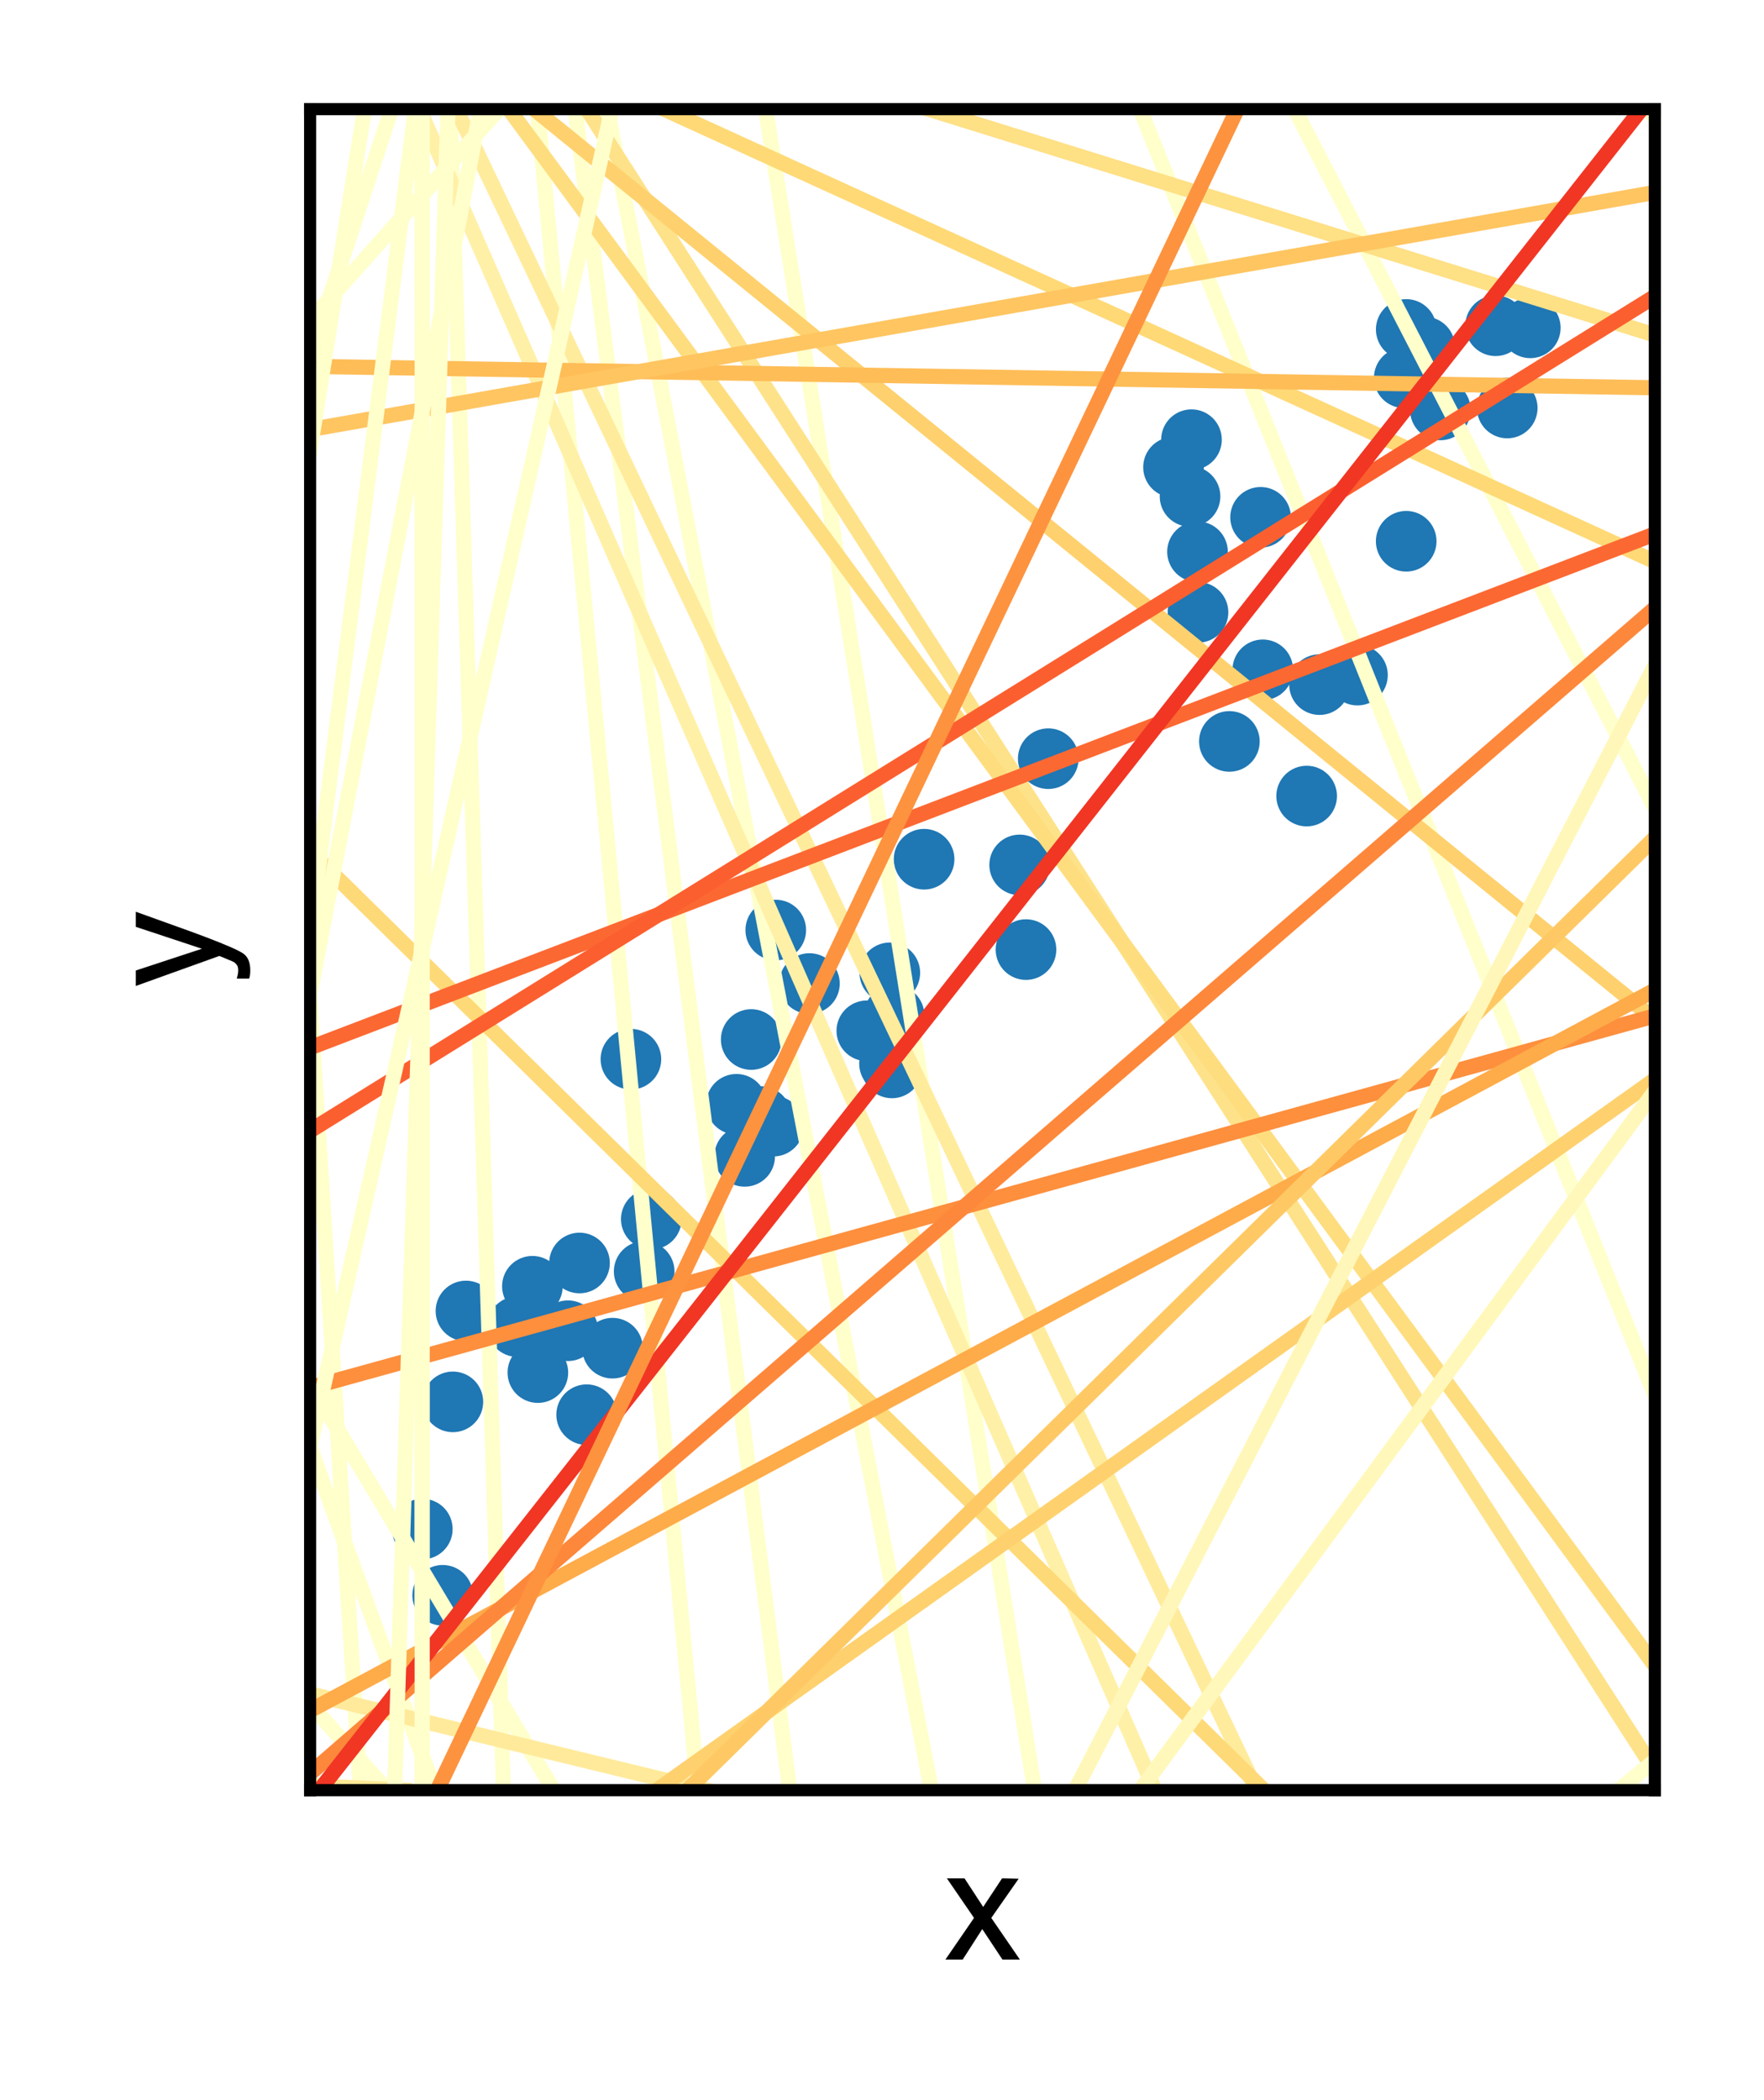 <?xml version="1.0" encoding="utf-8" standalone="no"?>
<!DOCTYPE svg PUBLIC "-//W3C//DTD SVG 1.1//EN"
  "http://www.w3.org/Graphics/SVG/1.1/DTD/svg11.dtd">
<svg xmlns:xlink="http://www.w3.org/1999/xlink" width="116.362pt" height="138.538pt" viewBox="0 0 116.362 138.538" xmlns="http://www.w3.org/2000/svg" version="1.1">
 <defs>
  <style type="text/css">*{stroke-linejoin: round; stroke-linecap: butt}</style>
 </defs>
 <g id="figure_1">
  <g id="patch_1">
   <path d="M 0 138.538 
L 116.362 138.538 
L 116.362 0 
L 0 0 
z
" style="fill: #ffffff"/>
  </g>
  <g id="axes_1">
   <g id="patch_2">
    <path d="M 20.458 118.08 
L 109.162 118.08 
L 109.162 7.2 
L 20.458 7.2 
z
" style="fill: #ffffff"/>
   </g>
   <g id="matplotlib.axis_1">
    <g id="text_1">
     <!-- x -->
     <g transform="translate(62.31 129.253) scale(0.1 -0.1)">
      <defs>
       <path id="Helvetica-78" d="M 94 3347 
L 822 3347 
L 1591 2169 
L 2369 3347 
L 3053 3331 
L 1925 1716 
L 3103 0 
L 2384 0 
L 1553 1256 
L 747 0 
L 34 0 
L 1213 1716 
L 94 3347 
z
" transform="scale(0.016)"/>
      </defs>
      <use xlink:href="#Helvetica-78"/>
     </g>
    </g>
   </g>
   <g id="matplotlib.axis_2">
    <g id="text_2">
     <!-- y -->
     <g transform="translate(14.314 65.14) rotate(-90) scale(0.1 -0.1)">
      <defs>
       <path id="Helvetica-79" d="M 2503 3347 
L 3125 3347 
Q 3006 3025 2597 1878 
Q 2291 1016 2084 472 
Q 1597 -809 1397 -1090 
Q 1197 -1372 709 -1372 
Q 591 -1372 527 -1362 
Q 463 -1353 369 -1328 
L 369 -816 
Q 516 -856 581 -865 
Q 647 -875 697 -875 
Q 853 -875 926 -823 
Q 1000 -772 1050 -697 
Q 1066 -672 1162 -440 
Q 1259 -209 1303 -97 
L 66 3347 
L 703 3347 
L 1600 622 
L 2503 3347 
z
M 1597 3428 
L 1597 3428 
z
" transform="scale(0.016)"/>
      </defs>
      <use xlink:href="#Helvetica-79"/>
     </g>
    </g>
   </g>
   <g id="line2d_1">
    <defs>
     <path id="m5d70c4f971" d="M 0 1.5 
C 0.398 1.5 0.779 1.342 1.061 1.061 
C 1.342 0.779 1.5 0.398 1.5 0 
C 1.5 -0.398 1.342 -0.779 1.061 -1.061 
C 0.779 -1.342 0.398 -1.5 0 -1.5 
C -0.398 -1.5 -0.779 -1.342 -1.061 -1.061 
C -1.342 -0.779 -1.5 -0.398 -1.5 0 
C -1.5 0.398 -1.342 0.779 -1.061 1.061 
C -0.779 1.342 -0.398 1.5 0 1.5 
z
" style="stroke: #1f77b4"/>
    </defs>
    <g clip-path="url(#pdee370cae9)">
     <use xlink:href="#m5d70c4f971" x="58.676" y="70.157" style="fill: #1f77b4; stroke: #1f77b4"/>
     <use xlink:href="#m5d70c4f971" x="81.096" y="48.905" style="fill: #1f77b4; stroke: #1f77b4"/>
     <use xlink:href="#m5d70c4f971" x="27.858" y="100.857" style="fill: #1f77b4; stroke: #1f77b4"/>
     <use xlink:href="#m5d70c4f971" x="50.198" y="73.649" style="fill: #1f77b4; stroke: #1f77b4"/>
     <use xlink:href="#m5d70c4f971" x="38.698" y="93.315" style="fill: #1f77b4; stroke: #1f77b4"/>
     <use xlink:href="#m5d70c4f971" x="34.675" y="87.346" style="fill: #1f77b4; stroke: #1f77b4"/>
     <use xlink:href="#m5d70c4f971" x="41.618" y="69.866" style="fill: #1f77b4; stroke: #1f77b4"/>
     <use xlink:href="#m5d70c4f971" x="53.394" y="64.875" style="fill: #1f77b4; stroke: #1f77b4"/>
     <use xlink:href="#m5d70c4f971" x="57.179" y="67.993" style="fill: #1f77b4; stroke: #1f77b4"/>
     <use xlink:href="#m5d70c4f971" x="67.679" y="62.636" style="fill: #1f77b4; stroke: #1f77b4"/>
     <use xlink:href="#m5d70c4f971" x="58.837" y="70.44" style="fill: #1f77b4; stroke: #1f77b4"/>
     <use xlink:href="#m5d70c4f971" x="78.501" y="32.742" style="fill: #1f77b4; stroke: #1f77b4"/>
     <use xlink:href="#m5d70c4f971" x="42.963" y="80.415" style="fill: #1f77b4; stroke: #1f77b4"/>
     <use xlink:href="#m5d70c4f971" x="92.76" y="35.702" style="fill: #1f77b4; stroke: #1f77b4"/>
     <use xlink:href="#m5d70c4f971" x="29.874" y="92.468" style="fill: #1f77b4; stroke: #1f77b4"/>
     <use xlink:href="#m5d70c4f971" x="77.411" y="30.818" style="fill: #1f77b4; stroke: #1f77b4"/>
     <use xlink:href="#m5d70c4f971" x="58.697" y="64.169" style="fill: #1f77b4; stroke: #1f77b4"/>
     <use xlink:href="#m5d70c4f971" x="69.148" y="50.043" style="fill: #1f77b4; stroke: #1f77b4"/>
     <use xlink:href="#m5d70c4f971" x="38.227" y="83.308" style="fill: #1f77b4; stroke: #1f77b4"/>
     <use xlink:href="#m5d70c4f971" x="42.493" y="83.864" style="fill: #1f77b4; stroke: #1f77b4"/>
     <use xlink:href="#m5d70c4f971" x="87.041" y="45.158" style="fill: #1f77b4; stroke: #1f77b4"/>
     <use xlink:href="#m5d70c4f971" x="99.424" y="26.912" style="fill: #1f77b4; stroke: #1f77b4"/>
     <use xlink:href="#m5d70c4f971" x="51.018" y="74.28" style="fill: #1f77b4; stroke: #1f77b4"/>
     <use xlink:href="#m5d70c4f971" x="79.026" y="40.391" style="fill: #1f77b4; stroke: #1f77b4"/>
     <use xlink:href="#m5d70c4f971" x="92.632" y="24.92" style="fill: #1f77b4; stroke: #1f77b4"/>
     <use xlink:href="#m5d70c4f971" x="93.979" y="22.892" style="fill: #1f77b4; stroke: #1f77b4"/>
     <use xlink:href="#m5d70c4f971" x="34.136" y="87.506" style="fill: #1f77b4; stroke: #1f77b4"/>
     <use xlink:href="#m5d70c4f971" x="30.737" y="86.474" style="fill: #1f77b4; stroke: #1f77b4"/>
     <use xlink:href="#m5d70c4f971" x="40.404" y="88.927" style="fill: #1f77b4; stroke: #1f77b4"/>
     <use xlink:href="#m5d70c4f971" x="92.762" y="21.731" style="fill: #1f77b4; stroke: #1f77b4"/>
     <use xlink:href="#m5d70c4f971" x="35.12" y="84.843" style="fill: #1f77b4; stroke: #1f77b4"/>
     <use xlink:href="#m5d70c4f971" x="58.978" y="66.979" style="fill: #1f77b4; stroke: #1f77b4"/>
     <use xlink:href="#m5d70c4f971" x="98.657" y="21.486" style="fill: #1f77b4; stroke: #1f77b4"/>
     <use xlink:href="#m5d70c4f971" x="67.261" y="57.051" style="fill: #1f77b4; stroke: #1f77b4"/>
     <use xlink:href="#m5d70c4f971" x="78.993" y="36.395" style="fill: #1f77b4; stroke: #1f77b4"/>
     <use xlink:href="#m5d70c4f971" x="51.173" y="61.347" style="fill: #1f77b4; stroke: #1f77b4"/>
     <use xlink:href="#m5d70c4f971" x="78.596" y="29.002" style="fill: #1f77b4; stroke: #1f77b4"/>
     <use xlink:href="#m5d70c4f971" x="89.545" y="44.531" style="fill: #1f77b4; stroke: #1f77b4"/>
     <use xlink:href="#m5d70c4f971" x="29.202" y="105.227" style="fill: #1f77b4; stroke: #1f77b4"/>
     <use xlink:href="#m5d70c4f971" x="83.3" y="44.182" style="fill: #1f77b4; stroke: #1f77b4"/>
     <use xlink:href="#m5d70c4f971" x="100.946" y="21.624" style="fill: #1f77b4; stroke: #1f77b4"/>
     <use xlink:href="#m5d70c4f971" x="83.154" y="34.123" style="fill: #1f77b4; stroke: #1f77b4"/>
     <use xlink:href="#m5d70c4f971" x="48.58" y="72.84" style="fill: #1f77b4; stroke: #1f77b4"/>
     <use xlink:href="#m5d70c4f971" x="86.193" y="52.509" style="fill: #1f77b4; stroke: #1f77b4"/>
     <use xlink:href="#m5d70c4f971" x="35.48" y="90.537" style="fill: #1f77b4; stroke: #1f77b4"/>
     <use xlink:href="#m5d70c4f971" x="60.958" y="56.675" style="fill: #1f77b4; stroke: #1f77b4"/>
     <use xlink:href="#m5d70c4f971" x="95.013" y="27.04" style="fill: #1f77b4; stroke: #1f77b4"/>
     <use xlink:href="#m5d70c4f971" x="49.554" y="68.567" style="fill: #1f77b4; stroke: #1f77b4"/>
     <use xlink:href="#m5d70c4f971" x="49.122" y="76.275" style="fill: #1f77b4; stroke: #1f77b4"/>
     <use xlink:href="#m5d70c4f971" x="37.462" y="87.776" style="fill: #1f77b4; stroke: #1f77b4"/>
    </g>
   </g>
   <g id="line2d_2">
    <path d="M 27.85 7.2 
L 27.85 118.08 
" clip-path="url(#pdee370cae9)" style="fill: none; stroke: #ffffcc; stroke-linecap: square"/>
   </g>
   <g id="line2d_3">
    <path d="M 29.69 7.2 
L 33.209 118.08 
" clip-path="url(#pdee370cae9)" style="fill: none; stroke: #ffffcc; stroke-linecap: square"/>
   </g>
   <g id="line2d_4">
    <path d="M 20.458 66.076 
L 23.763 118.08 
" clip-path="url(#pdee370cae9)" style="fill: none; stroke: #ffffcc; stroke-linecap: square"/>
   </g>
   <g id="line2d_5">
    <path d="M 35.454 7.2 
L 46.042 118.08 
" clip-path="url(#pdee370cae9)" style="fill: none; stroke: #ffffcc; stroke-linecap: square"/>
   </g>
   <g id="line2d_6">
    <path d="M 37.938 7.2 
L 52.088 118.08 
" clip-path="url(#pdee370cae9)" style="fill: none; stroke: #ffffcc; stroke-linecap: square"/>
   </g>
   <g id="line2d_7">
    <path d="M 50.502 7.2 
L 68.244 118.08 
" clip-path="url(#pdee370cae9)" style="fill: none; stroke: #ffffcc; stroke-linecap: square"/>
   </g>
   <g id="line2d_8">
    <path d="M 40.068 7.2 
L 61.439 118.08 
" clip-path="url(#pdee370cae9)" style="fill: none; stroke: #ffffcc; stroke-linecap: square"/>
   </g>
   <g id="line2d_9">
    <path d="M 18.189 118.08 
L 20.458 128.125 
" clip-path="url(#pdee370cae9)" style="fill: none; stroke: #ffffcc; stroke-linecap: square"/>
   </g>
   <g id="line2d_10">
    <path d="M 6.741 118.08 
L 12.308 139.538 
" clip-path="url(#pdee370cae9)" style="fill: none; stroke: #ffffcc; stroke-linecap: square"/>
   </g>
   <g id="line2d_11">
    <path d="M 4.648 118.08 
L 10.949 139.538 
" clip-path="url(#pdee370cae9)" style="fill: none; stroke: #ffffcc; stroke-linecap: square"/>
   </g>
   <g id="line2d_12">
    <path d="M 2.153 118.08 
L 9.2 139.538 
" clip-path="url(#pdee370cae9)" style="fill: none; stroke: #ffffcc; stroke-linecap: square"/>
   </g>
   <g id="line2d_13">
    <path d="M 20.458 95.475 
L 28.685 118.08 
" clip-path="url(#pdee370cae9)" style="fill: none; stroke: #ffffcc; stroke-linecap: square"/>
   </g>
   <g id="line2d_14">
    <path d="M 75.203 7.2 
L 109.162 92.025 
" clip-path="url(#pdee370cae9)" style="fill: none; stroke: #ffffcc; stroke-linecap: square"/>
   </g>
   <g id="line2d_15">
    <path d="M 27.661 7.2 
L 76.187 118.08 
" clip-path="url(#pdee370cae9)" style="fill: none; stroke: #fff0a7; stroke-linecap: square"/>
   </g>
   <g id="line2d_16">
    <path d="M 30.106 7.2 
L 82.885 118.08 
" clip-path="url(#pdee370cae9)" style="fill: none; stroke: #ffeb9c; stroke-linecap: square"/>
   </g>
   <g id="line2d_17">
    <path d="M 85.399 7.2 
L 109.162 53.293 
" clip-path="url(#pdee370cae9)" style="fill: none; stroke: #ffffcc; stroke-linecap: square"/>
   </g>
   <g id="line2d_18">
    <path d="M 4.031 118.08 
L 15.97 139.538 
" clip-path="url(#pdee370cae9)" style="fill: none; stroke: #ffffcc; stroke-linecap: square"/>
   </g>
   <g id="line2d_19">
    <path d="M 20.458 91.251 
L 36.52 118.08 
" clip-path="url(#pdee370cae9)" style="fill: none; stroke: #ffffcc; stroke-linecap: square"/>
   </g>
   <g id="line2d_20">
    <path d="M 38.719 7.2 
L 109.162 116.811 
" clip-path="url(#pdee370cae9)" style="fill: none; stroke: #fee289; stroke-linecap: square"/>
   </g>
   <g id="line2d_21">
    <path clip-path="url(#pdee370cae9)" style="fill: none; stroke: #ffffcc; stroke-linecap: square"/>
   </g>
   <g id="line2d_22">
    <path d="M 33.573 7.2 
L 109.162 109.863 
" clip-path="url(#pdee370cae9)" style="fill: none; stroke: #fedd7f; stroke-linecap: square"/>
   </g>
   <g id="line2d_23">
    <path clip-path="url(#pdee370cae9)" style="fill: none; stroke: #ffffcc; stroke-linecap: square"/>
   </g>
   <g id="line2d_24">
    <path d="M 108.68 7.2 
L 109.162 7.774 
" clip-path="url(#pdee370cae9)" style="fill: none; stroke: #ffffcc; stroke-linecap: square"/>
   </g>
   <g id="line2d_25">
    <path d="M 20.458 112.414 
L 25.527 118.08 
" clip-path="url(#pdee370cae9)" style="fill: none; stroke: #ffffcc; stroke-linecap: square"/>
   </g>
   <g id="line2d_26">
    <path d="M 114.162 -1 
L 117.362 2.355 
" clip-path="url(#pdee370cae9)" style="fill: none; stroke: #ffffcc; stroke-linecap: square"/>
   </g>
   <g id="line2d_27">
    <path d="M 20.458 56.155 
L 83.373 118.08 
" clip-path="url(#pdee370cae9)" style="fill: none; stroke: #fed977; stroke-linecap: square"/>
   </g>
   <g id="line2d_28">
    <path clip-path="url(#pdee370cae9)" style="fill: none; stroke: #ffffcc; stroke-linecap: square"/>
   </g>
   <g id="line2d_29">
    <path d="M 109.162 1.105 
L 116.196 7.2 
" clip-path="url(#pdee370cae9)" style="fill: none; stroke: #ffffcc; stroke-linecap: square"/>
   </g>
   <g id="line2d_30">
    <path d="M 35.238 7.2 
L 109.162 67.257 
" clip-path="url(#pdee370cae9)" style="fill: none; stroke: #fed16e; stroke-linecap: square"/>
   </g>
   <g id="line2d_31">
    <path d="M -1 134.394 
L 5.759 139.538 
" clip-path="url(#pdee370cae9)" style="fill: none; stroke: #ffffcc; stroke-linecap: square"/>
   </g>
   <g id="line2d_32">
    <path clip-path="url(#pdee370cae9)" style="fill: none; stroke: #ffffcc; stroke-linecap: square"/>
   </g>
   <g id="line2d_33">
    <path clip-path="url(#pdee370cae9)" style="fill: none; stroke: #ffffcc; stroke-linecap: square"/>
   </g>
   <g id="line2d_34">
    <path clip-path="url(#pdee370cae9)" style="fill: none; stroke: #ffffcc; stroke-linecap: square"/>
   </g>
   <g id="line2d_35">
    <path clip-path="url(#pdee370cae9)" style="fill: none; stroke: #ffffcc; stroke-linecap: square"/>
   </g>
   <g id="line2d_36">
    <path d="M 17.992 118.08 
L 20.458 119.401 
" clip-path="url(#pdee370cae9)" style="fill: none; stroke: #fffdc8; stroke-linecap: square"/>
   </g>
   <g id="line2d_37">
    <path clip-path="url(#pdee370cae9)" style="fill: none; stroke: #ffffcc; stroke-linecap: square"/>
   </g>
   <g id="line2d_38">
    <path d="M 43.807 7.2 
L 109.162 37.047 
" clip-path="url(#pdee370cae9)" style="fill: none; stroke: #fed976; stroke-linecap: square"/>
   </g>
   <g id="line2d_39">
    <path clip-path="url(#pdee370cae9)" style="fill: none; stroke: #ffffcc; stroke-linecap: square"/>
   </g>
   <g id="line2d_40">
    <path clip-path="url(#pdee370cae9)" style="fill: none; stroke: #ffffcc; stroke-linecap: square"/>
   </g>
   <g id="line2d_41">
    <path clip-path="url(#pdee370cae9)" style="fill: none; stroke: #ffffcc; stroke-linecap: square"/>
   </g>
   <g id="line2d_42">
    <path d="M 61.251 7.2 
L 109.162 22.097 
" clip-path="url(#pdee370cae9)" style="fill: none; stroke: #fee085; stroke-linecap: square"/>
   </g>
   <g id="line2d_43">
    <path d="M -1 123.671 
L 20.458 129.603 
" clip-path="url(#pdee370cae9)" style="fill: none; stroke: #fffdc6; stroke-linecap: square"/>
   </g>
   <g id="line2d_44">
    <path d="M 20.458 111.731 
L 46.628 118.08 
" clip-path="url(#pdee370cae9)" style="fill: none; stroke: #ffea9b; stroke-linecap: square"/>
   </g>
   <g id="line2d_45">
    <path clip-path="url(#pdee370cae9)" style="fill: none; stroke: #ffffcc; stroke-linecap: square"/>
   </g>
   <g id="line2d_46">
    <path d="M -1 129.466 
L 20.458 133.25 
" clip-path="url(#pdee370cae9)" style="fill: none; stroke: #fffcc5; stroke-linecap: square"/>
   </g>
   <g id="line2d_47">
    <path d="M 109.162 3.605 
L 117.362 4.784 
" clip-path="url(#pdee370cae9)" style="fill: none; stroke: #ffeda0; stroke-linecap: square"/>
   </g>
   <g id="line2d_48">
    <path clip-path="url(#pdee370cae9)" style="fill: none; stroke: #ffffcc; stroke-linecap: square"/>
   </g>
   <g id="line2d_49">
    <path clip-path="url(#pdee370cae9)" style="fill: none; stroke: #ffffcc; stroke-linecap: square"/>
   </g>
   <g id="line2d_50">
    <path d="M 20.458 117.784 
L 26.669 118.08 
" clip-path="url(#pdee370cae9)" style="fill: none; stroke: #ffe895; stroke-linecap: square"/>
   </g>
   <g id="line2d_51">
    <path d="M 20.458 24.169 
L 109.162 25.577 
" clip-path="url(#pdee370cae9)" style="fill: none; stroke: #febd57; stroke-linecap: square"/>
   </g>
   <g id="line2d_52">
    <path clip-path="url(#pdee370cae9)" style="fill: none; stroke: #ffffcc; stroke-linecap: square"/>
   </g>
   <g id="line2d_53">
    <path clip-path="url(#pdee370cae9)" style="fill: none; stroke: #ffffcc; stroke-linecap: square"/>
   </g>
   <g id="line2d_54">
    <path clip-path="url(#pdee370cae9)" style="fill: none; stroke: #ffffcc; stroke-linecap: square"/>
   </g>
   <g id="line2d_55">
    <path clip-path="url(#pdee370cae9)" style="fill: none; stroke: #ffffcc; stroke-linecap: square"/>
   </g>
   <g id="line2d_56">
    <path clip-path="url(#pdee370cae9)" style="fill: none; stroke: #ffffcc; stroke-linecap: square"/>
   </g>
   <g id="line2d_57">
    <path d="M 20.458 28.334 
L 109.162 12.693 
" clip-path="url(#pdee370cae9)" style="fill: none; stroke: #fec561; stroke-linecap: square"/>
   </g>
   <g id="line2d_58">
    <path clip-path="url(#pdee370cae9)" style="fill: none; stroke: #ffffcc; stroke-linecap: square"/>
   </g>
   <g id="line2d_59">
    <path d="M -1 3.535 
L 17.695 -1 
" clip-path="url(#pdee370cae9)" style="fill: none; stroke: #fff5b3; stroke-linecap: square"/>
   </g>
   <g id="line2d_60">
    <path d="M 20.458 91.531 
L 109.162 67.006 
" clip-path="url(#pdee370cae9)" style="fill: none; stroke: #fd8f3d; stroke-linecap: square"/>
   </g>
   <g id="line2d_61">
    <path clip-path="url(#pdee370cae9)" style="fill: none; stroke: #ffffcc; stroke-linecap: square"/>
   </g>
   <g id="line2d_62">
    <path d="M -1 2.495 
L 9.099 -1 
" clip-path="url(#pdee370cae9)" style="fill: none; stroke: #fffcc5; stroke-linecap: square"/>
   </g>
   <g id="line2d_63">
    <path d="M 20.458 69.108 
L 109.162 35.219 
" clip-path="url(#pdee370cae9)" style="fill: none; stroke: #fc6832; stroke-linecap: square"/>
   </g>
   <g id="line2d_64">
    <path d="M 18.189 7.2 
L 20.458 6.25 
" clip-path="url(#pdee370cae9)" style="fill: none; stroke: #fff4b2; stroke-linecap: square"/>
   </g>
   <g id="line2d_65">
    <path clip-path="url(#pdee370cae9)" style="fill: none; stroke: #ffffcc; stroke-linecap: square"/>
   </g>
   <g id="line2d_66">
    <path clip-path="url(#pdee370cae9)" style="fill: none; stroke: #ffffcc; stroke-linecap: square"/>
   </g>
   <g id="line2d_67">
    <path d="M 20.458 112.83 
L 109.162 65.304 
" clip-path="url(#pdee370cae9)" style="fill: none; stroke: #feab49; stroke-linecap: square"/>
   </g>
   <g id="line2d_68">
    <path d="M 109.162 135.321 
L 117.362 130.587 
" clip-path="url(#pdee370cae9)" style="fill: none; stroke: #ffffcc; stroke-linecap: square"/>
   </g>
   <g id="line2d_69">
    <path d="M 20.458 74.587 
L 109.162 19.55 
" clip-path="url(#pdee370cae9)" style="fill: none; stroke: #fc5f2f; stroke-linecap: square"/>
   </g>
   <g id="line2d_70">
    <path clip-path="url(#pdee370cae9)" style="fill: none; stroke: #ffffcc; stroke-linecap: square"/>
   </g>
   <g id="line2d_71">
    <path d="M 43.33 118.08 
L 109.162 71.202 
" clip-path="url(#pdee370cae9)" style="fill: none; stroke: #fed16e; stroke-linecap: square"/>
   </g>
   <g id="line2d_72">
    <path clip-path="url(#pdee370cae9)" style="fill: none; stroke: #ffffcc; stroke-linecap: square"/>
   </g>
   <g id="line2d_73">
    <path d="M 106.765 118.08 
L 109.162 116.133 
" clip-path="url(#pdee370cae9)" style="fill: none; stroke: #ffffcc; stroke-linecap: square"/>
   </g>
   <g id="line2d_74">
    <path d="M 20.458 116.977 
L 109.162 40.114 
" clip-path="url(#pdee370cae9)" style="fill: none; stroke: #fd883b; stroke-linecap: square"/>
   </g>
   <g id="line2d_75">
    <path clip-path="url(#pdee370cae9)" style="fill: none; stroke: #ffffcc; stroke-linecap: square"/>
   </g>
   <g id="line2d_76">
    <path d="M 45.336 118.08 
L 109.162 55.259 
" clip-path="url(#pdee370cae9)" style="fill: none; stroke: #fec965; stroke-linecap: square"/>
   </g>
   <g id="line2d_77">
    <path d="M -1 0.696 
L 0.617 -1 
" clip-path="url(#pdee370cae9)" style="fill: none; stroke: #ffffcc; stroke-linecap: square"/>
   </g>
   <g id="line2d_78">
    <path d="M 20.458 21.128 
L 32.919 7.2 
" clip-path="url(#pdee370cae9)" style="fill: none; stroke: #ffffcc; stroke-linecap: square"/>
   </g>
   <g id="line2d_79">
    <path clip-path="url(#pdee370cae9)" style="fill: none; stroke: #ffffcc; stroke-linecap: square"/>
   </g>
   <g id="line2d_80">
    <path d="M 21.078 118.08 
L 108.275 7.2 
" clip-path="url(#pdee370cae9)" style="fill: none; stroke: #f13624; stroke-linecap: square"/>
   </g>
   <g id="line2d_81">
    <path d="M 75.211 118.08 
L 109.162 71.969 
" clip-path="url(#pdee370cae9)" style="fill: none; stroke: #fff8ba; stroke-linecap: square"/>
   </g>
   <g id="line2d_82">
    <path clip-path="url(#pdee370cae9)" style="fill: none; stroke: #ffffcc; stroke-linecap: square"/>
   </g>
   <g id="line2d_83">
    <path clip-path="url(#pdee370cae9)" style="fill: none; stroke: #ffffcc; stroke-linecap: square"/>
   </g>
   <g id="line2d_84">
    <path clip-path="url(#pdee370cae9)" style="fill: none; stroke: #ffffcc; stroke-linecap: square"/>
   </g>
   <g id="line2d_85">
    <path clip-path="url(#pdee370cae9)" style="fill: none; stroke: #ffffcc; stroke-linecap: square"/>
   </g>
   <g id="line2d_86">
    <path d="M 70.922 118.08 
L 109.162 43.904 
" clip-path="url(#pdee370cae9)" style="fill: none; stroke: #fff7b9; stroke-linecap: square"/>
   </g>
   <g id="line2d_87">
    <path d="M 28.842 118.08 
L 81.621 7.2 
" clip-path="url(#pdee370cae9)" style="fill: none; stroke: #fd933f; stroke-linecap: square"/>
   </g>
   <g id="line2d_88">
    <path d="M 15.431 7.2 
L 19.019 -1 
" clip-path="url(#pdee370cae9)" style="fill: none; stroke: #ffffcc; stroke-linecap: square"/>
   </g>
   <g id="line2d_89">
    <path clip-path="url(#pdee370cae9)" style="fill: none; stroke: #ffffcc; stroke-linecap: square"/>
   </g>
   <g id="line2d_90">
    <path clip-path="url(#pdee370cae9)" style="fill: none; stroke: #ffffcc; stroke-linecap: square"/>
   </g>
   <g id="line2d_91">
    <path d="M 20.458 23.552 
L 25.828 7.2 
" clip-path="url(#pdee370cae9)" style="fill: none; stroke: #ffffcc; stroke-linecap: square"/>
   </g>
   <g id="line2d_92">
    <path clip-path="url(#pdee370cae9)" style="fill: none; stroke: #ffffcc; stroke-linecap: square"/>
   </g>
   <g id="line2d_93">
    <path d="M 18.11 7.2 
L 20.237 -1 
" clip-path="url(#pdee370cae9)" style="fill: none; stroke: #ffffcc; stroke-linecap: square"/>
   </g>
   <g id="line2d_94">
    <path d="M 20.458 95.365 
L 40.371 7.2 
" clip-path="url(#pdee370cae9)" style="fill: none; stroke: #ffffcc; stroke-linecap: square"/>
   </g>
   <g id="line2d_95">
    <path d="M 20.458 65.515 
L 31.697 7.2 
" clip-path="url(#pdee370cae9)" style="fill: none; stroke: #ffffcc; stroke-linecap: square"/>
   </g>
   <g id="line2d_96">
    <path d="M 20.458 29.628 
L 24.046 7.2 
" clip-path="url(#pdee370cae9)" style="fill: none; stroke: #ffffcc; stroke-linecap: square"/>
   </g>
   <g id="line2d_97">
    <path d="M 20.458 61.593 
L 27.399 7.2 
" clip-path="url(#pdee370cae9)" style="fill: none; stroke: #ffffcc; stroke-linecap: square"/>
   </g>
   <g id="line2d_98">
    <path d="M 14.22 7.2 
L 15.004 -1 
" clip-path="url(#pdee370cae9)" style="fill: none; stroke: #ffffcc; stroke-linecap: square"/>
   </g>
   <g id="line2d_99">
    <path d="M 18.954 7.2 
L 19.475 -1 
" clip-path="url(#pdee370cae9)" style="fill: none; stroke: #ffffcc; stroke-linecap: square"/>
   </g>
   <g id="line2d_100">
    <path d="M 26.033 118.08 
L 29.552 7.2 
" clip-path="url(#pdee370cae9)" style="fill: none; stroke: #ffffcc; stroke-linecap: square"/>
   </g>
   <g id="line2d_101">
    <path d="M 27.85 118.08 
L 27.85 7.2 
" clip-path="url(#pdee370cae9)" style="fill: none; stroke: #ffffcc; stroke-linecap: square"/>
   </g>
   <g id="patch_3">
    <path d="M 20.458 118.08 
L 20.458 7.2 
" style="fill: none; stroke: #000000; stroke-width: 0.8; stroke-linejoin: miter; stroke-linecap: square"/>
   </g>
   <g id="patch_4">
    <path d="M 109.162 118.08 
L 109.162 7.2 
" style="fill: none; stroke: #000000; stroke-width: 0.8; stroke-linejoin: miter; stroke-linecap: square"/>
   </g>
   <g id="patch_5">
    <path d="M 20.458 118.08 
L 109.162 118.08 
" style="fill: none; stroke: #000000; stroke-width: 0.8; stroke-linejoin: miter; stroke-linecap: square"/>
   </g>
   <g id="patch_6">
    <path d="M 20.458 7.2 
L 109.162 7.2 
" style="fill: none; stroke: #000000; stroke-width: 0.8; stroke-linejoin: miter; stroke-linecap: square"/>
   </g>
  </g>
 </g>
 <defs>
  <clipPath id="pdee370cae9">
   <rect x="20.458" y="7.2" width="88.704" height="110.88"/>
  </clipPath>
 </defs>
</svg>
